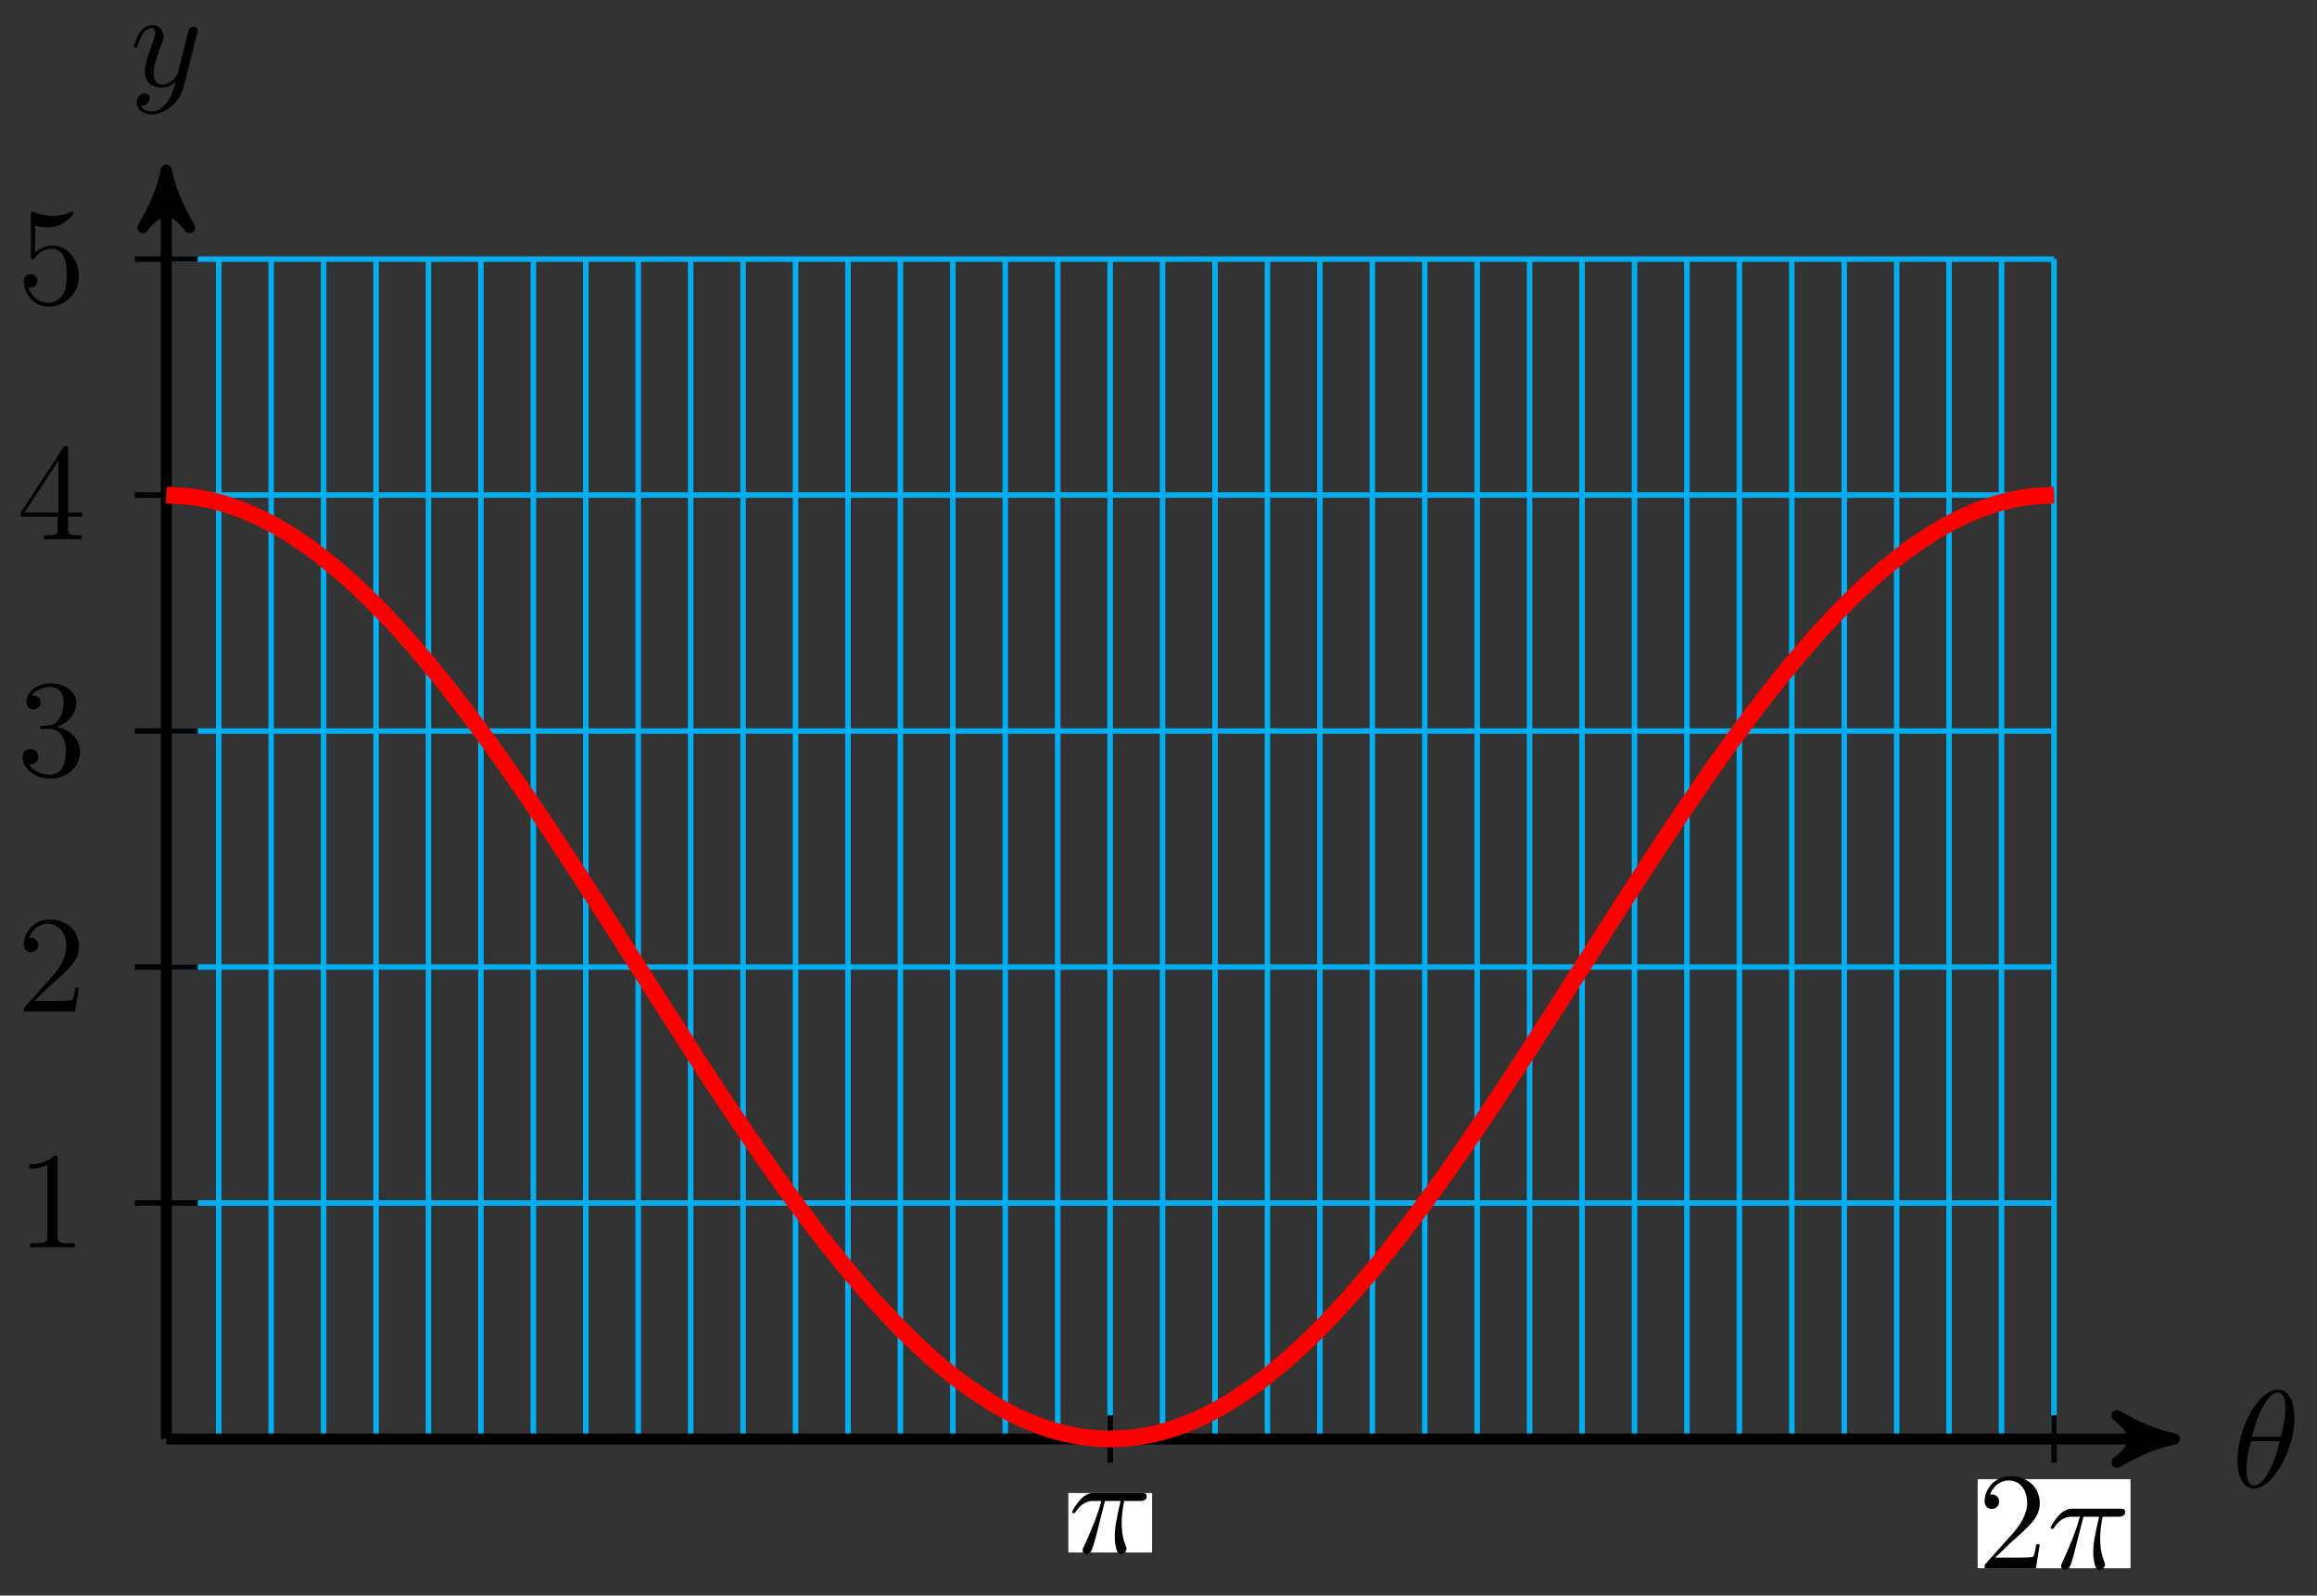 <svg xmlns="http://www.w3.org/2000/svg" xmlns:xlink="http://www.w3.org/1999/xlink" version="1.1" width="167" height="115" viewBox="0 0 167 115">
<rect x="0" y="0" width="167" height="115" fill="#333333" stroke="none"/>
<defs>
<path id="font_1_1" d="M.455 .5C.455 .566 .437 .705 .335 .705 .196 .705 .042 .423 .042 .194 .042 .1 .071-.011 .162-.011 .303-.011 .455 .276 .455 .5M.148 .363C.165 .427 .185 .507 .225 .578 .252 .627 .289 .683 .334 .683 .383 .683 .389 .619 .389 .562 .389 .513 .381 .462 .357 .363H.148M.348 .331C.337 .285 .316 .2 .278 .128 .243 .06 .205 .011 .162 .011 .129 .011 .108 .04 .108 .133 .108 .175 .114 .233 .14 .331H.348Z"/>
<path id="font_1_3" d="M.486 .381C.49 .395 .49 .397 .49 .404 .49 .422 .476 .431 .461 .431 .451 .431 .435 .425 .426 .41 .424 .405 .416 .374 .412 .356 .405 .33 .398 .303 .392 .276L.347 .096C.343 .081 .3 .011 .234 .011 .183 .011 .172 .055 .172 .092 .172 .138 .189 .2 .223 .288 .239 .329 .243 .34 .243 .36 .243 .405 .211 .442 .161 .442 .066 .442 .029 .297 .029 .288 .029 .278 .039 .278 .041 .278 .051 .278 .052 .28 .057 .296 .084 .39 .124 .42 .158 .42 .166 .42 .183 .42 .183 .388 .183 .363 .173 .337 .166 .318 .126 .212 .108 .155 .108 .108 .108 .019 .171-.011 .23-.011 .269-.011 .303 .006 .331 .034 .318-.018 .306-.067 .266-.12 .24-.154 .202-.183 .156-.183 .142-.183 .097-.18 .08-.141 .096-.141 .109-.141 .123-.129 .133-.12 .143-.107 .143-.088 .143-.057 .116-.053 .106-.053 .083-.053 .05-.069 .05-.118 .05-.168 .094-.205 .156-.205 .259-.205 .362-.114 .39-.001L.486 .381Z"/>
<path id="font_2_1" d="M.294 .64C.294 .664 .294 .666 .271 .666 .209 .602 .121 .602 .089 .602V.571C.109 .571 .168 .571 .22 .597V.079C.22 .043 .217 .031 .127 .031H.095V0C.13 .003 .217 .003 .257 .003 .297 .003 .384 .003 .419 0V.031H.387C.297 .031 .294 .042 .294 .079V.64Z"/>
<path id="font_2_2" d="M.127 .077 .233 .18C.389 .318 .449 .372 .449 .472 .449 .586 .359 .666 .237 .666 .124 .666 .05 .574 .05 .485 .05 .429 .1 .429 .103 .429 .12 .429 .155 .441 .155 .482 .155 .508 .137 .534 .102 .534 .094 .534 .092 .534 .089 .533 .112 .598 .166 .635 .224 .635 .315 .635 .358 .554 .358 .472 .358 .392 .308 .313 .253 .251L.061 .037C.05 .026 .05 .024 .05 0H.421L.449 .174H.424C.419 .144 .412 .1 .402 .085 .395 .077 .329 .077 .307 .077H.127Z"/>
<path id="font_2_3" d="M.29 .352C.372 .379 .43 .449 .43 .528 .43 .61 .342 .666 .246 .666 .145 .666 .069 .606 .069 .53 .069 .497 .091 .478 .12 .478 .151 .478 .171 .5 .171 .529 .171 .579 .124 .579 .109 .579 .14 .628 .206 .641 .242 .641 .283 .641 .338 .619 .338 .529 .338 .517 .336 .459 .31 .415 .28 .367 .246 .364 .221 .363 .213 .362 .189 .36 .182 .36 .174 .359 .167 .358 .167 .348 .167 .337 .174 .337 .191 .337H.235C.317 .337 .354 .269 .354 .17 .354 .034 .285 .006 .241 .006 .198 .006 .123 .022 .088 .081 .123 .076 .154 .098 .154 .136 .154 .172 .127 .192 .098 .192 .074 .192 .042 .178 .042 .134 .042 .043 .135-.022 .244-.022 .366-.022 .457 .068 .457 .17 .457 .253 .394 .331 .29 .352Z"/>
<path id="font_2_4" d="M.294 .165V.078C.294 .042 .292 .031 .218 .031H.197V0C.238 .003 .29 .003 .332 .003 .374 .003 .427 .003 .468 0V.031H.447C.373 .031 .371 .042 .371 .078V.165H.471V.196H.371V.651C.371 .671 .371 .677 .355 .677 .346 .677 .343 .677 .335 .665L.028 .196V.165H.294M.3 .196H.056L.3 .569V.196Z"/>
<path id="font_2_5" d="M.449 .2C.449 .319 .367 .419 .259 .419 .211 .419 .168 .403 .132 .368V.564C.152 .558 .185 .551 .217 .551 .34 .551 .41 .642 .41 .655 .41 .661 .407 .666 .4 .666 .399 .666 .397 .666 .392 .663 .372 .654 .323 .634 .256 .634 .216 .634 .17 .641 .123 .662 .115 .665 .113 .665 .111 .665 .101 .665 .101 .657 .101 .641V.344C.101 .326 .101 .318 .115 .318 .122 .318 .124 .321 .128 .327 .139 .343 .176 .397 .257 .397 .309 .397 .334 .351 .342 .333 .358 .296 .36 .257 .36 .207 .36 .172 .36 .112 .336 .07 .312 .031 .275 .006 .229 .006 .156 .006 .099 .058 .082 .117 .085 .116 .088 .115 .099 .115 .132 .115 .149 .14 .149 .164 .149 .188 .132 .213 .099 .213 .085 .213 .05 .206 .05 .16 .05 .074 .119-.022 .231-.022 .347-.022 .449 .073 .449 .2Z"/>
<path id="font_1_2" d="M.265 .373H.378C.345 .225 .336 .182 .336 .115 .336 .1 .336 .073 .344 .039 .354-.005 .365-.011 .38-.011 .4-.011 .421 .007 .421 .027 .421 .033 .421 .035 .415 .049 .386 .121 .386 .186 .386 .214 .386 .267 .393 .321 .404 .373H.518C.531 .373 .567 .373 .567 .407 .567 .431 .546 .431 .527 .431H.192C.17 .431 .132 .431 .088 .384 .053 .345 .027 .299 .027 .294 .027 .293 .027 .284 .039 .284 .047 .284 .049 .288 .055 .296 .104 .373 .162 .373 .182 .373H.239C.207 .252 .153 .131 .111 .04 .103 .025 .103 .023 .103 .016 .103-.003 .119-.011 .132-.011 .162-.011 .17 .017 .182 .054 .196 .1 .196 .102 .209 .152L.265 .373Z"/>
</defs>
<path transform="matrix(1,0,0,-1,11.986,103.713)" stroke-width=".399" stroke-linecap="butt" stroke-miterlimit="10" stroke-linejoin="miter" fill="none" stroke="#00aeef" d="M0 0H136.065M0 17.008H136.065M0 34.017H136.065M0 51.025H136.065M0 68.033H136.065M0 85.035H136.065M0 0V85.041M3.779 0V85.041M7.559 0V85.041M11.338 0V85.041M15.117 0V85.041M18.897 0V85.041M22.676 0V85.041M26.455 0V85.041M30.235 0V85.041M34.014 0V85.041M37.793 0V85.041M41.573 0V85.041M45.352 0V85.041M49.132 0V85.041M52.911 0V85.041M56.69 0V85.041M60.47 0V85.041M64.249 0V85.041M68.028 0V85.041M71.808 0V85.041M75.587 0V85.041M79.366 0V85.041M83.146 0V85.041M86.925 0V85.041M90.704 0V85.041M94.484 0V85.041M98.263 0V85.041M102.042 0V85.041M105.822 0V85.041M109.601 0V85.041M113.38 0V85.041M117.16 0V85.041M120.939 0V85.041M124.718 0V85.041M128.498 0V85.041M132.277 0V85.041M136.057 0V85.041M136.065 85.041"/>
<path transform="matrix(1,0,0,-1,11.986,103.713)" stroke-width=".797" stroke-linecap="butt" stroke-miterlimit="10" stroke-linejoin="miter" fill="none" stroke="#000000" d="M0 0H143.701"/>
<path transform="matrix(1,0,0,-1,155.69,103.713)" d="M1.036 0C-.259 .259-1.554 .777-3.108 1.684-1.554 .518-1.554-.518-3.108-1.684-1.554-.777-.259-.259 1.036 0Z"/>
<path transform="matrix(1,0,0,-1,155.69,103.713)" stroke-width=".797" stroke-linecap="butt" stroke-linejoin="round" fill="none" stroke="#000000" d="M1.036 0C-.259 .259-1.554 .777-3.108 1.684-1.554 .518-1.554-.518-3.108-1.684-1.554-.777-.259-.259 1.036 0Z"/>
<use data-text="&#x03b8;" xlink:href="#font_1_1" transform="matrix(9.963,0,0,-9.963,160.844,107.172)"/>
<path transform="matrix(1,0,0,-1,11.986,103.713)" stroke-width=".797" stroke-linecap="butt" stroke-miterlimit="10" stroke-linejoin="miter" fill="none" stroke="#000000" d="M0 0V90.41"/>
<path transform="matrix(0,-1,-1,-0,11.986,13.3)" d="M1.036 0C-.259 .259-1.554 .777-3.108 1.684-1.554 .518-1.554-.518-3.108-1.684-1.554-.777-.259-.259 1.036 0Z"/>
<path transform="matrix(0,-1,-1,-0,11.986,13.3)" stroke-width=".797" stroke-linecap="butt" stroke-linejoin="round" fill="none" stroke="#000000" d="M1.036 0C-.259 .259-1.554 .777-3.108 1.684-1.554 .518-1.554-.518-3.108-1.684-1.554-.777-.259-.259 1.036 0Z"/>
<use data-text="y" xlink:href="#font_1_3" transform="matrix(9.963,0,0,-9.963,9.365,6.209)"/>
<path transform="matrix(1,0,0,-1,11.986,103.713)" stroke-width=".399" stroke-linecap="butt" stroke-miterlimit="10" stroke-linejoin="miter" fill="none" stroke="#000000" d="M2.268 17.008H-2.268"/>
<use data-text="1" xlink:href="#font_2_1" transform="matrix(9.963,0,0,-9.963,1.217,89.914)"/>
<path transform="matrix(1,0,0,-1,11.986,103.713)" stroke-width=".399" stroke-linecap="butt" stroke-miterlimit="10" stroke-linejoin="miter" fill="none" stroke="#000000" d="M2.268 34.017H-2.268"/>
<use data-text="2" xlink:href="#font_2_2" transform="matrix(9.963,0,0,-9.963,1.217,72.906)"/>
<path transform="matrix(1,0,0,-1,11.986,103.713)" stroke-width=".399" stroke-linecap="butt" stroke-miterlimit="10" stroke-linejoin="miter" fill="none" stroke="#000000" d="M2.268 51.025H-2.268"/>
<use data-text="3" xlink:href="#font_2_3" transform="matrix(9.963,0,0,-9.963,1.217,55.896)"/>
<path transform="matrix(1,0,0,-1,11.986,103.713)" stroke-width=".399" stroke-linecap="butt" stroke-miterlimit="10" stroke-linejoin="miter" fill="none" stroke="#000000" d="M2.268 68.033H-2.268"/>
<use data-text="4" xlink:href="#font_2_4" transform="matrix(9.963,0,0,-9.963,1.217,38.888)"/>
<path transform="matrix(1,0,0,-1,11.986,103.713)" stroke-width=".399" stroke-linecap="butt" stroke-miterlimit="10" stroke-linejoin="miter" fill="none" stroke="#000000" d="M2.268 85.041H-2.268"/>
<use data-text="5" xlink:href="#font_2_5" transform="matrix(9.963,0,0,-9.963,1.217,21.879)"/>
<path transform="matrix(1,0,0,-1,11.986,103.713)" stroke-width=".399" stroke-linecap="butt" stroke-miterlimit="10" stroke-linejoin="miter" fill="none" stroke="#000000" d="M68.033 1.701V-1.701"/>
<path transform="matrix(1,0,0,-1,11.986,103.713)" d="M65.014-8.182H71.051V-3.892H65.014Z" fill="#ffffff"/>
<use data-text="&#x03c0;" xlink:href="#font_1_2" transform="matrix(9.963,0,0,-9.963,77.001,111.895)"/>
<path transform="matrix(1,0,0,-1,11.986,103.713)" stroke-width=".399" stroke-linecap="butt" stroke-miterlimit="10" stroke-linejoin="miter" fill="none" stroke="#000000" d="M136.065 1.701V-1.701"/>
<path transform="matrix(1,0,0,-1,11.986,103.713)" d="M130.556-9.317H141.574V-2.896H130.556Z" fill="#ffffff"/>
<use data-text="2" xlink:href="#font_2_2" transform="matrix(9.963,0,0,-9.963,142.545,113.03)"/>
<use data-text="&#x03c0;" xlink:href="#font_1_2" transform="matrix(9.963,0,0,-9.963,147.526,113.03)"/>
<path transform="matrix(1,0,0,-1,11.986,103.713)" stroke-width="1.196" stroke-linecap="butt" stroke-miterlimit="10" stroke-linejoin="miter" fill="none" stroke="#ff0000" d="M0 68.033C0 68.033 1.536 67.958 2.126 67.867 2.716 67.777 3.662 67.559 4.252 67.379 4.842 67.198 5.788 66.836 6.378 66.567 6.968 66.299 7.914 65.797 8.504 65.442 9.094 65.088 10.04 64.451 10.63 64.015 11.22 63.579 12.166 62.813 12.756 62.299 13.346 61.785 14.292 60.897 14.882 60.31 15.472 59.723 16.418 58.724 17.008 58.07 17.598 57.416 18.544 56.31 19.134 55.595 19.724 54.88 20.67 53.683 21.26 52.914 21.85 52.145 22.796 50.867 23.386 50.051 23.976 49.235 24.922 47.888 25.512 47.033 26.102 46.178 27.048 44.776 27.638 43.89 28.228 43.005 29.174 41.559 29.764 40.652 30.354 39.745 31.3 38.271 31.89 37.35 32.48 36.43 33.426 34.942 34.016 34.017 34.606 33.091 35.552 31.603 36.142 30.683 36.732 29.762 37.678 28.288 38.268 27.381 38.858 26.474 39.804 25.028 40.394 24.143 40.984 23.257 41.93 21.855 42.52 21 43.11 20.145 44.056 18.798 44.646 17.982 45.236 17.166 46.182 15.888 46.772 15.119 47.362 14.35 48.308 13.153 48.898 12.438 49.488 11.723 50.434 10.617 51.024 9.963 51.614 9.309 52.56 8.31 53.15 7.723 53.74 7.136 54.687 6.248 55.276 5.734 55.866 5.22 56.813 4.454 57.402 4.018 57.992 3.582 58.939 2.945 59.529 2.591 60.118 2.236 61.065 1.734 61.655 1.466 62.244 1.197 63.191 .835 63.781 .654 64.371 .474 65.317 .256 65.907 .166 66.497 .075 67.443 0 68.033 0 68.623 0 69.569 .075 70.159 .166 70.749 .256 71.695 .474 72.285 .654 72.875 .835 73.821 1.197 74.411 1.466 75.001 1.734 75.947 2.236 76.537 2.591 77.127 2.945 78.073 3.582 78.663 4.018 79.253 4.454 80.199 5.22 80.789 5.734 81.379 6.248 82.325 7.136 82.915 7.723 83.505 8.31 84.451 9.309 85.041 9.963 85.631 10.617 86.577 11.723 87.167 12.438 87.757 13.153 88.703 14.35 89.293 15.119 89.883 15.888 90.829 17.166 91.419 17.982 92.009 18.798 92.955 20.145 93.545 21 94.135 21.855 95.081 23.257 95.671 24.143 96.261 25.028 97.207 26.474 97.797 27.381 98.387 28.288 99.333 29.762 99.923 30.683 100.513 31.603 101.459 33.091 102.049 34.017 102.639 34.942 103.585 36.43 104.175 37.35 104.765 38.271 105.711 39.745 106.301 40.652 106.891 41.559 107.837 43.005 108.427 43.89 109.017 44.776 109.963 46.178 110.553 47.033 111.143 47.888 112.089 49.235 112.679 50.051 113.269 50.867 114.215 52.145 114.805 52.914 115.395 53.683 116.341 54.88 116.931 55.595 117.521 56.31 118.467 57.416 119.057 58.07 119.647 58.724 120.593 59.723 121.183 60.31 121.773 60.897 122.719 61.785 123.309 62.299 123.899 62.813 124.845 63.579 125.435 64.015 126.025 64.451 126.971 65.088 127.561 65.442 128.151 65.797 129.097 66.299 129.687 66.567 130.277 66.836 131.223 67.198 131.813 67.379 132.403 67.559 133.349 67.777 133.939 67.867 134.529 67.958 136.065 68.033 136.065 68.033"/>
</svg>
